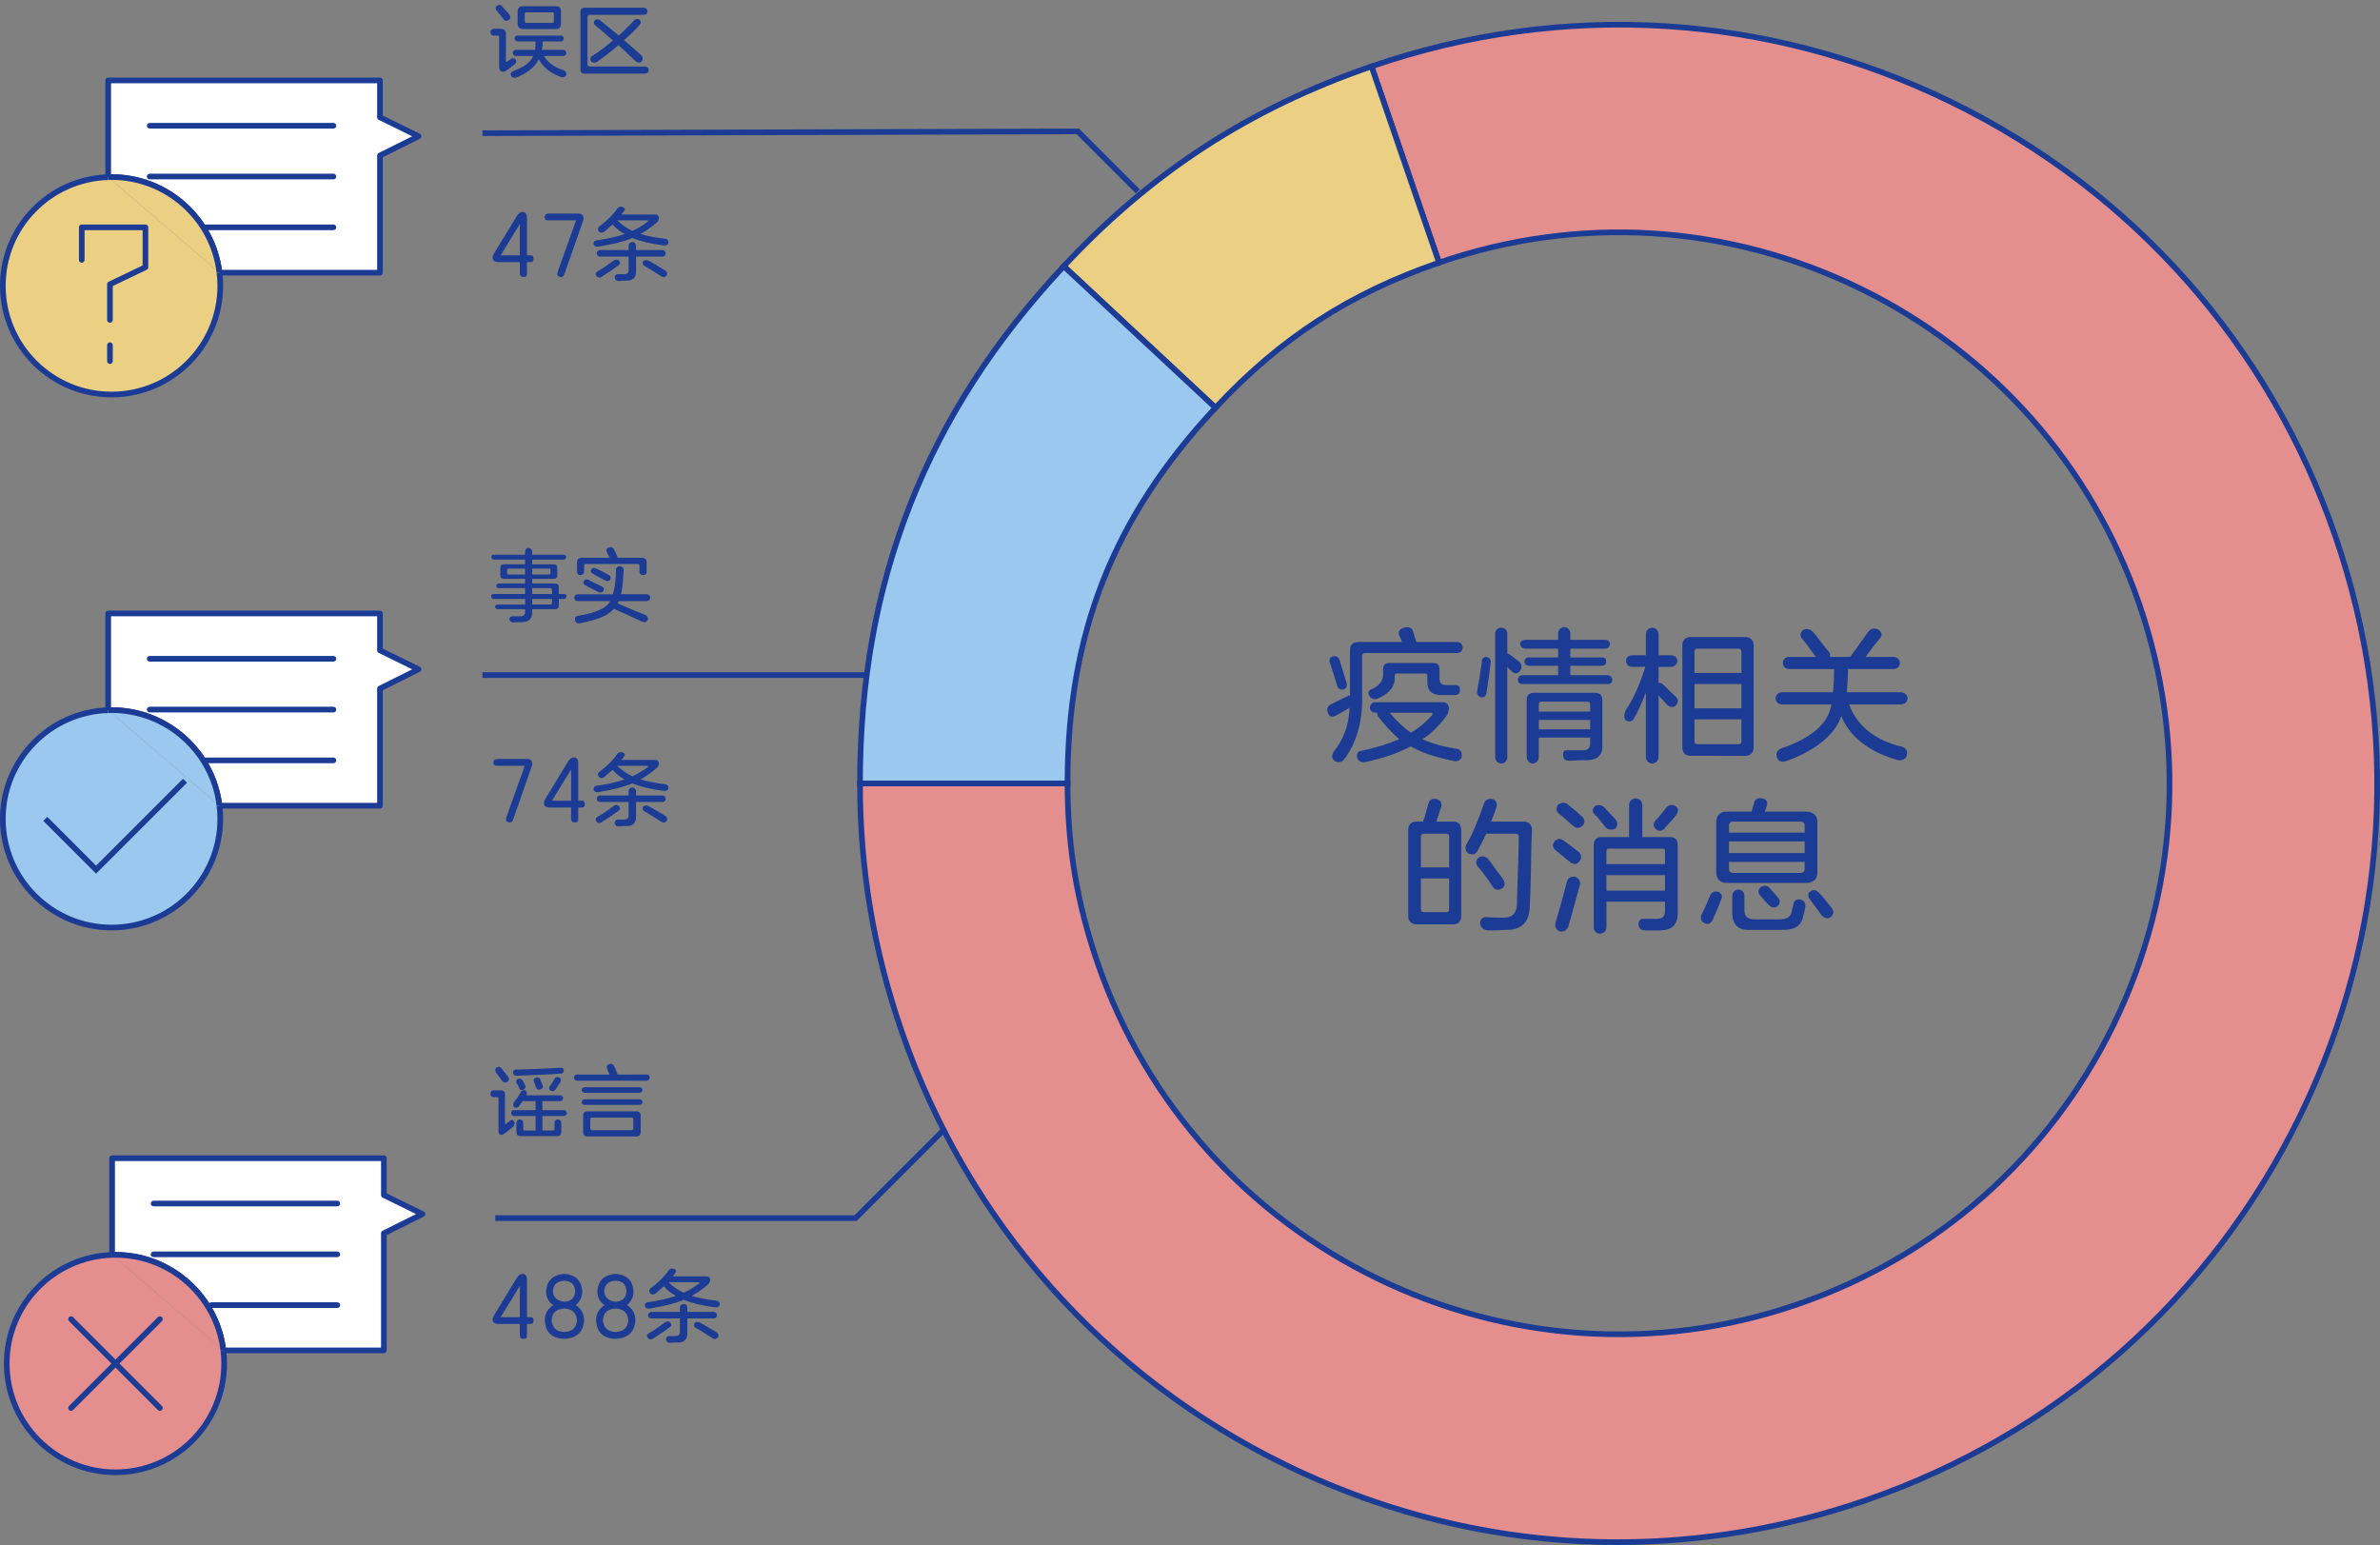 <!-- Generator: Adobe Illustrator 24.0.1, SVG Export Plug-In  -->
<svg version="1.1" xmlns="http://www.w3.org/2000/svg" xmlns:xlink="http://www.w3.org/1999/xlink" x="0px" y="0px"
	 width="841.433px" height="546.258px" viewBox="0 0 841.433 546.258" style="enable-background:new 0 0 841.433 546.258;"
	 xml:space="preserve">
<rect x="0" y="0" width="841.433" height="546.258" fill="#808080" stroke="none"/>
<style type="text/css">
	.st0{fill:#E58E8E;stroke:#1C3B94;stroke-width:2;stroke-miterlimit:10;}
	.st1{fill:#EBD084;stroke:#1C3B94;stroke-width:2;stroke-miterlimit:10;}
	.st2{fill:#9AC8EF;stroke:#1C3B94;stroke-width:2;stroke-miterlimit:10;}
	.st3{fill:none;stroke:#1C3B94;stroke-width:2;stroke-miterlimit:10;}
	.st4{fill:#1C3B94;}
	.st5{fill:#FFFFFF;stroke:#1C3B94;stroke-width:2;stroke-linecap:round;stroke-linejoin:round;stroke-miterlimit:10;}
	.st6{fill:none;stroke:#1C3B94;stroke-width:2;stroke-linecap:round;stroke-linejoin:round;stroke-miterlimit:10;}
	.st7{fill:#EFB9B9;stroke:#1C3B94;stroke-width:2;stroke-linecap:round;stroke-linejoin:round;stroke-miterlimit:10;}
	.st8{fill:none;}
	.st9{font-family:'FZLANTY_ZHUNK--GBK1-0';}
	.st10{font-size:28px;}
	.st11{letter-spacing:1;}
	.st12{font-size:50px;}
	.st13{letter-spacing:2;}
</style>
<defs>
</defs>
<g>
	<g>
		<path class="st0" d="M571.948,545.258c-40.179,0.001-80.141-9.143-117.315-27.275c-64.37-31.395-112.662-85.979-135.978-153.695
			c-9.829-28.548-14.608-57.101-14.608-87.293h73.369c0,22.235,3.371,42.382,10.61,63.406
			c34.962,101.537,146.012,155.7,247.551,120.738c49.187-16.936,88.834-52.013,111.638-98.769
			c22.804-46.756,26.036-99.594,9.1-148.781c-16.936-49.187-52.013-88.834-98.769-111.639c-46.757-22.804-99.594-26.036-148.781-9.1
			l-23.886-69.372c67.716-23.317,140.46-18.867,204.83,12.528c64.37,31.395,112.662,85.979,135.978,153.695
			c23.317,67.716,18.868,140.46-12.528,204.83s-85.979,112.662-153.695,135.978C630.854,540.362,601.341,545.257,571.948,545.258z"
			/>
	</g>
	<g>
		<path class="st1" d="M429.736,144.173l-53.658-50.038c31.105-33.356,65.677-55.807,108.801-70.656l23.886,69.372
			C477.012,103.784,452.639,119.612,429.736,144.173z"/>
	</g>
	<g>
		<path class="st2" d="M377.416,276.995h-73.369c0-36.037,5.807-68.297,17.753-98.624c11.946-30.326,29.7-57.88,54.277-84.236
			l53.659,50.038C393.552,182.975,377.416,223.939,377.416,276.995z"/>
	</g>
</g>
<g>
	<polyline class="st3" points="333.381,399.783 302.47,430.695 175.104,430.695 	"/>
	<line class="st3" x1="306.42" y1="238.672" x2="170.553" y2="238.672"/>
	<polyline class="st3" points="170.553,47.095 381.031,46.44 402.255,67.664 	"/>
	<g>
		<g>
			<path class="st4" d="M176.782,401.143c-0.366-0.147-0.547-0.585-0.547-1.313v-11.266c0-0.438-0.183-0.656-0.547-0.656h-1.422
				c-0.511-0.072-0.803-0.438-0.875-1.094c0.072-0.802,0.4-1.239,0.984-1.313h2.734c0.947,0,1.422,0.511,1.422,1.531v10.063
				c0,0.146,0.036,0.256,0.109,0.328c0.145,0,0.255-0.036,0.328-0.109c0.291-0.291,0.766-0.656,1.422-1.094
				c0.509-0.364,0.947-0.291,1.313,0.219c0.438,0.656,0.328,1.313-0.328,1.969c-0.948,0.875-2.042,1.712-3.281,2.516
				C177.583,401.287,177.146,401.361,176.782,401.143z M179.297,382.549c-0.656,0.365-1.241,0.256-1.75-0.328
				c-0.438-0.656-1.203-1.713-2.297-3.172c-0.292-0.656-0.183-1.203,0.328-1.641c0.802-0.364,1.384-0.219,1.75,0.438
				c0.802,0.948,1.603,1.933,2.406,2.953C180.099,381.602,179.953,382.185,179.297,382.549z M181.813,391.518
				c-0.438-0.51-0.511-1.057-0.219-1.641c0.947-1.166,1.786-2.406,2.516-3.719c0.364-0.656,0.875-0.875,1.531-0.656
				c0.656,0.365,0.837,0.839,0.547,1.422l-0.109,0.109c0,0.073-0.038,0.146-0.109,0.219h12.141c0.583,0.073,0.911,0.401,0.984,0.984
				c-0.073,0.656-0.402,1.021-0.984,1.094h-6.344v3.172h7.547c0.656,0.073,1.02,0.401,1.094,0.984c0,0.656-0.366,1.021-1.094,1.094
				h-7.547v5.141h3.719c0.364,0,0.547-0.184,0.547-0.547v-2.297c0.072-0.656,0.473-1.021,1.203-1.094
				c0.728,0.073,1.13,0.475,1.203,1.203v3.281c0,0.946-0.475,1.422-1.422,1.422H184c-0.875,0-1.35-0.476-1.422-1.422v-3.281
				c0.072-0.729,0.473-1.13,1.203-1.203c0.728,0.073,1.13,0.438,1.203,1.094v2.297c0,0.363,0.181,0.547,0.547,0.547h3.828v-5.141
				h-7.656c-0.656-0.072-0.984-0.438-0.984-1.094s0.328-0.984,0.984-0.984h7.656v-3.172h-4.594
				c-0.438,0.656-0.875,1.276-1.313,1.859C183.088,391.7,182.541,391.81,181.813,391.518z M182.688,380.361
				c-0.73,0-1.167-0.328-1.313-0.984c-0.147-0.656,0.145-1.057,0.875-1.203c6.125-0.146,11.411-0.364,15.859-0.656
				c0.656-0.072,1.056,0.219,1.203,0.875c0.072,0.584-0.219,0.984-0.875,1.203c-2.772,0.219-7.328,0.438-13.672,0.656
				C183.817,380.325,183.125,380.361,182.688,380.361z M185.094,385.283c-0.73,0.292-1.241,0.109-1.531-0.547
				c-0.073-0.146-0.219-0.474-0.438-0.984c-0.292-0.438-0.475-0.729-0.547-0.875c-0.219-0.656-0.038-1.13,0.547-1.422
				c0.802-0.219,1.348-0.036,1.641,0.547c0,0.073,0.072,0.183,0.219,0.328c0.364,0.803,0.619,1.313,0.766,1.531
				C185.896,384.518,185.677,384.992,185.094,385.283z M191.11,385.174c-0.803,0.219-1.313,0.037-1.531-0.547
				c-0.147-0.438-0.438-1.203-0.875-2.297c-0.147-0.656,0.109-1.094,0.766-1.313c0.728-0.219,1.239-0.036,1.531,0.547
				c0.145,0.438,0.438,1.203,0.875,2.297C192.021,384.518,191.766,384.955,191.11,385.174z M194.828,385.721
				c-0.656-0.364-0.839-0.875-0.547-1.531c0.438-0.51,1.02-1.422,1.75-2.734c0.291-0.583,0.837-0.766,1.641-0.547
				c0.583,0.292,0.766,0.803,0.547,1.531c-0.073,0.146-0.292,0.475-0.656,0.984c-0.584,0.948-0.984,1.568-1.203,1.859
				C195.994,385.794,195.485,385.939,194.828,385.721z"/>
			<path class="st4" d="M203.994,382.111c-0.656-0.072-1.022-0.438-1.094-1.094c0.072-0.729,0.438-1.094,1.094-1.094h11.484
				c-0.366-0.802-0.656-1.531-0.875-2.188c-0.292-0.729,0-1.239,0.875-1.531c0.728-0.219,1.275,0.037,1.641,0.766
				c0.072,0.146,0.181,0.365,0.328,0.656c0.364,0.948,0.619,1.568,0.766,1.859c0,0.146,0,0.292,0,0.438h10.391
				c0.728,0,1.094,0.365,1.094,1.094c-0.073,0.656-0.438,1.021-1.094,1.094H203.994z M206.619,386.377
				c-0.584-0.072-0.913-0.4-0.984-0.984c0.072-0.583,0.4-0.911,0.984-0.984h19.469c0.656,0.073,1.021,0.401,1.094,0.984
				c-0.073,0.584-0.438,0.912-1.094,0.984H206.619z M206.619,390.643c-0.584-0.072-0.913-0.4-0.984-0.984
				c0.072-0.583,0.4-0.911,0.984-0.984h19.469c0.656,0.073,1.021,0.401,1.094,0.984c-0.073,0.584-0.438,0.912-1.094,0.984H206.619z
				 M207.603,401.799c-0.948,0-1.422-0.512-1.422-1.531v-5.797c0-1.021,0.474-1.531,1.422-1.531h17.391
				c1.021,0,1.531,0.511,1.531,1.531v5.797c0,1.02-0.511,1.531-1.531,1.531H207.603z M208.697,395.674v3.281
				c0,0.438,0.219,0.656,0.656,0.656h13.891c0.438,0,0.656-0.219,0.656-0.656v-3.172c0-0.438-0.219-0.656-0.656-0.656h-13.891
				C208.916,395.127,208.697,395.31,208.697,395.674z"/>
			<path class="st4" d="M183.782,468.117h-7.875c-1.094-0.072-1.678-0.583-1.75-1.531c0-0.51,0.255-1.166,0.766-1.969l7.656-12.578
				c0.656-1.094,1.348-1.641,2.078-1.641c1.166-0.072,1.712,0.729,1.641,2.406v12.906h0.984c0.947-0.072,1.384,0.328,1.313,1.203
				c0.072,0.875-0.366,1.276-1.313,1.203h-0.984v3.938c0.072,0.946-0.328,1.384-1.203,1.313c-0.875,0-1.313-0.438-1.313-1.313
				V468.117z M177,465.711h6.781v-11.047L177,465.711z"/>
			<path class="st4" d="M193.056,456.523c0.291-3.791,2.442-5.833,6.453-6.125c3.938,0.292,6.052,2.334,6.344,6.125
				c0,1.969-0.766,3.609-2.297,4.922c1.896,1.24,2.88,2.99,2.953,5.25c-0.219,4.229-2.553,6.453-7,6.672
				c-4.448-0.147-6.745-2.369-6.891-6.672c0-2.188,0.984-3.938,2.953-5.25C193.894,460.279,193.056,458.639,193.056,456.523z
				 M195.025,466.695c0.146,2.698,1.641,4.12,4.484,4.266c2.844-0.146,4.337-1.567,4.484-4.266c-0.219-2.552-1.714-3.9-4.484-4.047
				C196.738,462.795,195.244,464.144,195.025,466.695z M195.463,456.523c0.219,2.261,1.567,3.5,4.047,3.719
				c2.478-0.146,3.755-1.385,3.828-3.719c-0.073-2.333-1.35-3.572-3.828-3.719C196.956,452.951,195.608,454.19,195.463,456.523z"/>
			<path class="st4" d="M211.191,456.523c0.291-3.791,2.442-5.833,6.453-6.125c3.938,0.292,6.052,2.334,6.344,6.125
				c0,1.969-0.766,3.609-2.297,4.922c1.895,1.24,2.88,2.99,2.953,5.25c-0.219,4.229-2.553,6.453-7,6.672
				c-4.448-0.147-6.745-2.369-6.891-6.672c0-2.188,0.984-3.938,2.953-5.25C212.028,460.279,211.191,458.639,211.191,456.523z
				 M213.16,466.695c0.145,2.698,1.641,4.12,4.484,4.266c2.844-0.146,4.337-1.567,4.484-4.266c-0.219-2.552-1.714-3.9-4.484-4.047
				C214.872,462.795,213.378,464.144,213.16,466.695z M213.597,456.523c0.219,2.261,1.567,3.5,4.047,3.719
				c2.478-0.146,3.755-1.385,3.828-3.719c-0.073-2.333-1.35-3.572-3.828-3.719C215.091,452.951,213.742,454.19,213.597,456.523z"/>
			<path class="st4" d="M231.732,457.398c-0.73,0.438-1.35,0.401-1.859-0.109c-0.511-0.656-0.475-1.239,0.109-1.75
				c2.77-2.041,4.922-4.192,6.453-6.453c0.583-0.583,1.203-0.729,1.859-0.438c0.728,0.292,0.911,0.729,0.547,1.313
				c-0.292,0.438-0.62,0.875-0.984,1.313h12.031c0.728,0.073,1.13,0.438,1.203,1.094c0,0.729-0.256,1.313-0.766,1.75
				c-1.823,1.604-3.756,2.953-5.797,4.047c2.406,0.729,5.395,1.313,8.969,1.75c0.728,0.219,1.056,0.693,0.984,1.422
				c-0.219,0.656-0.803,0.948-1.75,0.875c-4.448-0.583-8.131-1.458-11.047-2.625c-2.698,1.167-6.672,2.188-11.922,3.063
				c-0.875,0.146-1.459-0.109-1.75-0.766c-0.073-0.875,0.219-1.349,0.875-1.422c4.375-0.656,7.728-1.422,10.063-2.297
				c-1.531-0.802-2.953-1.932-4.266-3.391c-0.438,0.438-1.094,1.021-1.969,1.75C232.278,456.889,231.95,457.18,231.732,457.398z
				 M230.747,473.367c-0.656,0.363-1.241,0.254-1.75-0.328c-0.438-0.585-0.366-1.094,0.219-1.531
				c1.677-0.947,3.681-2.297,6.016-4.047c0.656-0.364,1.239-0.328,1.75,0.109c0.509,0.656,0.473,1.203-0.109,1.641
				C235.631,470.159,233.591,471.545,230.747,473.367z M230.2,466.148c-0.656-0.072-1.022-0.438-1.094-1.094
				c0.072-0.729,0.438-1.13,1.094-1.203h10.172v-1.531c0.072-0.802,0.509-1.239,1.313-1.313c0.802,0.073,1.239,0.511,1.313,1.313
				v1.531h9.406c0.656,0.073,1.02,0.475,1.094,1.203c-0.073,0.656-0.438,1.021-1.094,1.094h-9.406v4.813
				c0.145,2.551-1.022,3.79-3.5,3.719c-0.147,0-0.511,0-1.094,0c-0.73,0.071-1.241,0.109-1.531,0.109
				c-0.73,0-1.203-0.366-1.422-1.094c0-0.804,0.328-1.241,0.984-1.313h1.969c1.458,0.145,2.114-0.512,1.969-1.969v-4.266H230.2z
				 M236.325,453.352c1.603,1.531,3.391,2.771,5.359,3.719c1.969-0.875,3.791-1.969,5.469-3.281
				c0.145-0.072,0.181-0.146,0.109-0.219c-0.073-0.146-0.183-0.219-0.328-0.219H236.325z M251.966,473.148
				c-0.219-0.147-0.62-0.402-1.203-0.766c-2.406-1.531-4.084-2.552-5.031-3.063c-0.438-0.438-0.511-0.947-0.219-1.531
				c0.509-0.438,1.13-0.51,1.859-0.219c1.094,0.584,2.844,1.604,5.25,3.063c0.438,0.292,0.728,0.475,0.875,0.547
				c0.583,0.511,0.692,1.056,0.328,1.641C253.314,473.477,252.694,473.586,251.966,473.148z"/>
		</g>
	</g>
	<g>
		<path class="st4" d="M179.078,24.938c-1.531,0.875-2.406,0.473-2.625-1.203V13.016c0-0.291-0.183-0.438-0.547-0.438h-1.422
			c-0.656-0.072-1.022-0.474-1.094-1.203c0.072-0.729,0.473-1.13,1.203-1.203h2.734c0.947,0.146,1.458,0.656,1.531,1.531v9.953
			c0.072,0.219,0.181,0.292,0.328,0.219c0.145-0.146,0.4-0.328,0.766-0.547c0.364-0.291,0.619-0.474,0.766-0.547
			c0.583-0.364,1.094-0.291,1.531,0.219c0.438,0.584,0.364,1.131-0.219,1.641C181.01,23.516,180.025,24.281,179.078,24.938z
			 M179.844,7.109c-0.73,0.438-1.35,0.328-1.859-0.328c-0.584-0.802-1.422-1.859-2.516-3.172c-0.438-0.656-0.328-1.203,0.328-1.641
			s1.239-0.328,1.75,0.328c0.364,0.365,1.02,1.094,1.969,2.188c0.291,0.365,0.509,0.62,0.656,0.766
			C180.61,6.053,180.5,6.672,179.844,7.109z M183.016,14.656c-0.656-0.072-1.022-0.4-1.094-0.984
			c0.072-0.729,0.438-1.094,1.094-1.094h15.203c0.728,0,1.094,0.365,1.094,1.094c-0.073,0.584-0.438,0.912-1.094,0.984h-6.344
			c0,1.167-0.109,2.151-0.328,2.953h7.547c0.656,0.073,1.02,0.438,1.094,1.094c0,0.656-0.366,1.021-1.094,1.094h-6.781
			c1.458,2.406,3.791,4.084,7,5.031c0.728,0.363,1.02,0.946,0.875,1.75c-0.366,0.656-0.984,0.875-1.859,0.656
			c-3.719-1.313-6.344-3.427-7.875-6.344c-1.167,2.698-3.828,4.884-7.984,6.563c-0.875,0.219-1.495-0.038-1.859-0.766
			c-0.147-0.73,0.109-1.241,0.766-1.531c3.864-1.385,6.234-3.172,7.109-5.359h-6.125c-0.656-0.072-1.022-0.438-1.094-1.094
			c0.072-0.656,0.438-1.021,1.094-1.094h6.781c0.145-0.802,0.219-1.786,0.219-2.953H183.016z M184.547,10.281
			c-0.875-0.146-1.386-0.656-1.531-1.531V3.719c0.072-0.875,0.583-1.385,1.531-1.531h12.25c0.947,0.073,1.458,0.584,1.531,1.531
			V8.75c-0.147,0.948-0.656,1.459-1.531,1.531H184.547z M195.813,7.656V4.922c0-0.364-0.147-0.547-0.438-0.547h-9.297
			c-0.366,0-0.547,0.183-0.547,0.547v2.734c0,0.292,0.181,0.438,0.547,0.438h9.297C195.666,8.094,195.813,7.948,195.813,7.656z"/>
		<path class="st4" d="M206.728,26.031c-1.022,0-1.531-0.547-1.531-1.641V4.375c0-1.094,0.509-1.641,1.531-1.641h21
			c0.728,0.073,1.13,0.511,1.203,1.313c-0.073,0.729-0.475,1.131-1.203,1.203h-19.25c-0.438,0-0.694,0.256-0.766,0.766V22.75
			c0,0.438,0.291,0.693,0.875,0.766h19.578c0.728,0.073,1.13,0.511,1.203,1.313c-0.073,0.728-0.475,1.129-1.203,1.203H206.728z
			 M210.885,21.984c-0.803,0.365-1.459,0.219-1.969-0.438c-0.366-0.729-0.219-1.313,0.438-1.75c2.114-1.313,4.556-3.135,7.328-5.469
			c-2.334-2.114-4.413-3.9-6.234-5.359c-0.584-0.51-0.656-1.094-0.219-1.75c0.583-0.51,1.203-0.547,1.859-0.109
			c2.114,1.75,4.337,3.573,6.672,5.469c2.259-2.041,4.083-3.864,5.469-5.469c0.728-0.51,1.384-0.547,1.969-0.109
			c0.438,0.584,0.438,1.167,0,1.75c-1.167,1.386-3.026,3.209-5.578,5.469c2.916,2.479,4.958,4.266,6.125,5.359
			c0.583,0.584,0.656,1.276,0.219,2.078c-0.511,0.584-1.167,0.656-1.969,0.219c-0.292-0.219-0.729-0.619-1.313-1.203
			c-2.116-2.041-3.792-3.609-5.031-4.703C215.441,18.667,212.853,20.672,210.885,21.984z"/>
		<path class="st4" d="M183.782,92.677h-7.875c-1.094-0.071-1.678-0.583-1.75-1.531c0-0.509,0.255-1.165,0.766-1.969l7.656-12.578
			c0.656-1.094,1.348-1.641,2.078-1.641c1.166-0.071,1.712,0.729,1.641,2.406v12.906h0.984c0.947-0.071,1.384,0.328,1.313,1.203
			c0.072,0.875-0.366,1.276-1.313,1.203h-0.984v3.938c0.072,0.947-0.328,1.385-1.203,1.313c-0.875,0-1.313-0.438-1.313-1.313V92.677
			z M177,90.271h6.781V79.224L177,90.271z"/>
		<path class="st4" d="M197.213,95.958l6.453-18.047h-9.625c-1.022,0.073-1.495-0.29-1.422-1.094
			c-0.073-0.875,0.4-1.313,1.422-1.313h10.281c1.313,0,1.969,0.547,1.969,1.641c0.072,0.292,0,0.656-0.219,1.094l-6.453,18.484
			c-0.366,1.021-0.913,1.422-1.641,1.203C197.103,97.708,196.847,97.052,197.213,95.958z"/>
		<path class="st4" d="M213.597,81.958c-0.73,0.438-1.35,0.401-1.859-0.109c-0.511-0.656-0.475-1.239,0.109-1.75
			c2.77-2.04,4.922-4.192,6.453-6.453c0.583-0.583,1.203-0.728,1.859-0.438c0.728,0.292,0.911,0.729,0.547,1.313
			c-0.292,0.438-0.62,0.875-0.984,1.313h12.031c0.728,0.073,1.13,0.438,1.203,1.094c0,0.729-0.256,1.313-0.766,1.75
			c-1.823,1.604-3.756,2.953-5.797,4.047c2.406,0.729,5.395,1.313,8.969,1.75c0.728,0.219,1.056,0.694,0.984,1.422
			c-0.219,0.656-0.803,0.948-1.75,0.875c-4.448-0.583-8.131-1.458-11.047-2.625c-2.698,1.167-6.672,2.188-11.922,3.063
			c-0.875,0.147-1.459-0.109-1.75-0.766c-0.073-0.875,0.219-1.349,0.875-1.422c4.375-0.656,7.728-1.422,10.063-2.297
			c-1.531-0.802-2.953-1.931-4.266-3.391c-0.438,0.438-1.094,1.022-1.969,1.75C214.144,81.449,213.816,81.739,213.597,81.958z
			 M212.613,97.927c-0.656,0.364-1.241,0.255-1.75-0.328c-0.438-0.584-0.366-1.094,0.219-1.531c1.677-0.946,3.681-2.297,6.016-4.047
			c0.656-0.364,1.239-0.328,1.75,0.109c0.509,0.656,0.473,1.203-0.109,1.641C217.497,94.719,215.457,96.105,212.613,97.927z
			 M212.066,90.708c-0.656-0.071-1.022-0.438-1.094-1.094c0.072-0.728,0.438-1.13,1.094-1.203h10.172V86.88
			c0.072-0.802,0.509-1.239,1.313-1.313c0.802,0.073,1.239,0.511,1.313,1.313v1.531h9.406c0.656,0.073,1.02,0.476,1.094,1.203
			c-0.073,0.656-0.438,1.022-1.094,1.094h-9.406v4.813c0.145,2.552-1.022,3.791-3.5,3.719c-0.147,0-0.511,0-1.094,0
			c-0.73,0.072-1.241,0.109-1.531,0.109c-0.73,0-1.203-0.365-1.422-1.094c0-0.803,0.328-1.24,0.984-1.313h1.969
			c1.458,0.146,2.114-0.511,1.969-1.969v-4.266H212.066z M218.191,77.911c1.603,1.531,3.391,2.772,5.359,3.719
			c1.969-0.875,3.791-1.969,5.469-3.281c0.145-0.071,0.181-0.146,0.109-0.219c-0.073-0.146-0.183-0.219-0.328-0.219H218.191z
			 M233.832,97.708c-0.219-0.146-0.62-0.401-1.203-0.766c-2.406-1.531-4.084-2.552-5.031-3.063
			c-0.438-0.438-0.511-0.946-0.219-1.531c0.509-0.438,1.13-0.509,1.859-0.219c1.094,0.585,2.844,1.604,5.25,3.063
			c0.438,0.292,0.728,0.476,0.875,0.547c0.583,0.511,0.692,1.057,0.328,1.641C235.18,98.036,234.56,98.146,233.832,97.708z"/>
	</g>
	<g>
		<g>
			<path class="st4" d="M174.704,197.873c-0.584-0.072-0.913-0.364-0.984-0.875c0-0.583,0.328-0.875,0.984-0.875h10.938v-1.203
				c0.072-0.729,0.473-1.13,1.203-1.203c0.802,0.073,1.239,0.475,1.313,1.203v1.203h11.156c0.509,0.073,0.802,0.365,0.875,0.875
				c-0.073,0.511-0.366,0.803-0.875,0.875h-11.156v1.641h7.547c0.875,0,1.313,0.401,1.313,1.203v2.734
				c0,0.803-0.438,1.203-1.313,1.203h-7.547v1.641h7.984c0.947,0,1.422,0.475,1.422,1.422v2.297h1.859
				c0.583,0,0.875,0.292,0.875,0.875c-0.073,0.511-0.366,0.803-0.875,0.875h-1.859v2.297c0,0.875-0.475,1.313-1.422,1.313h-7.984
				v0.766c0.145,2.479-1.058,3.755-3.609,3.828c-0.219,0-0.694,0-1.422,0c-0.803,0.072-1.386,0.109-1.75,0.109
				c-0.73-0.073-1.167-0.475-1.313-1.203c0.072-0.584,0.4-0.912,0.984-0.984c1.02,0,1.895,0,2.625,0
				c1.458,0.146,2.114-0.511,1.969-1.969v-0.547h-9.734c-0.511-0.072-0.803-0.364-0.875-0.875c0.072-0.438,0.364-0.692,0.875-0.766
				h9.734v-1.969h-11.156c-0.511-0.072-0.803-0.364-0.875-0.875c0-0.583,0.291-0.875,0.875-0.875h11.156v-2.078h-9.406
				c-0.438-0.072-0.694-0.328-0.766-0.766c0.072-0.51,0.328-0.802,0.766-0.875h9.406v-1.641h-7.438
				c-0.875,0-1.313-0.438-1.313-1.313v-2.516c0-0.875,0.438-1.313,1.313-1.313h7.438v-1.641H174.704z M179.297,201.482v1.203
				c0,0.219,0.145,0.365,0.438,0.438h5.906v-2.078h-5.906C179.443,201.045,179.297,201.191,179.297,201.482z M194.172,201.045
				h-6.016v2.078h6.016c0.291-0.072,0.438-0.219,0.438-0.438v-1.203C194.61,201.191,194.463,201.045,194.172,201.045z
				 M194.501,207.936h-6.344v2.078h7v-1.422C195.157,208.154,194.938,207.936,194.501,207.936z M194.501,213.732
				c0.438,0,0.656-0.219,0.656-0.656v-1.313h-7v1.969H194.501z"/>
			<path class="st4" d="M204.104,212.529c-0.656-0.072-1.022-0.474-1.094-1.203c0.072-0.729,0.438-1.13,1.094-1.203h12.578
				c0.072-0.146,0.109-0.291,0.109-0.438c0.656-2.406,0.984-5.177,0.984-8.313c0.072-0.729,0.509-1.13,1.313-1.203
				c0.875,0.073,1.348,0.475,1.422,1.203c-0.147,3.428-0.438,6.234-0.875,8.422c-0.074,0.073-0.109,0.183-0.109,0.328h9.188
				c0.728,0.073,1.129,0.475,1.203,1.203c-0.074,0.729-0.475,1.131-1.203,1.203h-9.953l-0.109,0.219
				c0,0.073-0.109,0.256-0.328,0.547c0.438,0.219,1.166,0.547,2.188,0.984c3.645,1.531,6.27,2.625,7.875,3.281
				c0.656,0.438,0.837,1.021,0.547,1.75c-0.438,0.656-1.022,0.838-1.75,0.547c-4.084-1.896-7.475-3.427-10.172-4.594
				c-1.75,2.188-5.616,3.864-11.594,5.031c-1.022,0.291-1.714,0.036-2.078-0.766c-0.219-0.948,0.036-1.531,0.766-1.75
				c6.634-1.094,10.5-2.844,11.594-5.25H204.104z M227.401,203.342c-0.803,0-1.241-0.4-1.313-1.203v-2.188
				c0-0.364-0.219-0.547-0.656-0.547h-18.266c-0.438,0-0.656,0.183-0.656,0.547v2.188c-0.074,0.729-0.511,1.131-1.313,1.203
				c-0.803,0-1.203-0.438-1.203-1.313v-3.391c0.072-0.875,0.583-1.349,1.531-1.422h10.063c-0.147-0.291-0.366-0.692-0.656-1.203
				c-0.219-0.51-0.366-0.838-0.438-0.984c-0.292-0.875,0.072-1.385,1.094-1.531c0.583-0.146,1.056,0.073,1.422,0.656
				c0.145,0.219,0.364,0.656,0.656,1.313c0.291,0.584,0.473,1.021,0.547,1.313c0.072,0.073,0.109,0.219,0.109,0.438h8.75
				c0.947,0.073,1.458,0.547,1.531,1.422v3.281C228.676,202.795,228.276,203.27,227.401,203.342z M211.541,209.357
				c-1.605-0.875-3.209-1.713-4.813-2.516c-0.511-0.364-0.621-0.838-0.328-1.422c0.438-0.583,0.984-0.729,1.641-0.438
				c0.291,0.146,0.766,0.401,1.422,0.766c1.676,0.803,2.806,1.35,3.391,1.641c0.656,0.365,0.801,0.912,0.438,1.641
				C212.926,209.54,212.343,209.649,211.541,209.357z M214.166,205.311c-0.803-0.364-2.225-1.13-4.266-2.297
				c-0.219-0.072-0.366-0.146-0.438-0.219c-0.584-0.364-0.73-0.838-0.438-1.422c0.438-0.583,0.947-0.729,1.531-0.438
				c0.583,0.219,1.712,0.766,3.391,1.641c0.656,0.365,1.129,0.62,1.422,0.766c0.583,0.438,0.728,0.948,0.438,1.531
				C215.369,205.457,214.823,205.603,214.166,205.311z"/>
			<path class="st4" d="M179.079,288.801l6.453-18.047h-9.625c-1.022,0.073-1.495-0.291-1.422-1.094
				c-0.073-0.875,0.4-1.313,1.422-1.313h10.281c1.313,0,1.969,0.547,1.969,1.641c0.072,0.292,0,0.656-0.219,1.094l-6.453,18.484
				c-0.366,1.02-0.913,1.422-1.641,1.203C178.969,290.551,178.713,289.895,179.079,288.801z"/>
			<path class="st4" d="M201.916,285.52h-7.875c-1.094-0.072-1.678-0.583-1.75-1.531c0-0.51,0.254-1.166,0.766-1.969l7.656-12.578
				c0.656-1.094,1.348-1.641,2.078-1.641c1.166-0.072,1.712,0.729,1.641,2.406v12.906h0.984c0.947-0.072,1.384,0.328,1.313,1.203
				c0.072,0.875-0.366,1.276-1.313,1.203h-0.984v3.938c0.072,0.946-0.328,1.384-1.203,1.313c-0.875,0-1.313-0.438-1.313-1.313
				V285.52z M195.135,283.113h6.781v-11.047L195.135,283.113z"/>
			<path class="st4" d="M213.597,274.801c-0.73,0.438-1.35,0.401-1.859-0.109c-0.511-0.656-0.475-1.239,0.109-1.75
				c2.77-2.041,4.922-4.192,6.453-6.453c0.583-0.583,1.203-0.729,1.859-0.438c0.728,0.292,0.911,0.729,0.547,1.313
				c-0.292,0.438-0.62,0.875-0.984,1.313h12.031c0.728,0.073,1.13,0.438,1.203,1.094c0,0.729-0.256,1.313-0.766,1.75
				c-1.823,1.604-3.756,2.953-5.797,4.047c2.406,0.729,5.395,1.313,8.969,1.75c0.728,0.219,1.056,0.693,0.984,1.422
				c-0.219,0.656-0.803,0.948-1.75,0.875c-4.448-0.583-8.131-1.458-11.047-2.625c-2.698,1.167-6.672,2.188-11.922,3.063
				c-0.875,0.146-1.459-0.109-1.75-0.766c-0.073-0.875,0.219-1.349,0.875-1.422c4.375-0.656,7.728-1.422,10.063-2.297
				c-1.531-0.802-2.953-1.932-4.266-3.391c-0.438,0.438-1.094,1.021-1.969,1.75C214.144,274.291,213.816,274.582,213.597,274.801z
				 M212.613,290.77c-0.656,0.363-1.241,0.254-1.75-0.328c-0.438-0.585-0.366-1.094,0.219-1.531
				c1.677-0.947,3.681-2.297,6.016-4.047c0.656-0.364,1.239-0.328,1.75,0.109c0.509,0.656,0.473,1.203-0.109,1.641
				C217.497,287.562,215.457,288.947,212.613,290.77z M212.066,283.551c-0.656-0.072-1.022-0.438-1.094-1.094
				c0.072-0.729,0.438-1.13,1.094-1.203h10.172v-1.531c0.072-0.802,0.509-1.239,1.313-1.313c0.802,0.073,1.239,0.511,1.313,1.313
				v1.531h9.406c0.656,0.073,1.02,0.475,1.094,1.203c-0.073,0.656-0.438,1.021-1.094,1.094h-9.406v4.813
				c0.145,2.551-1.022,3.79-3.5,3.719c-0.147,0-0.511,0-1.094,0c-0.73,0.071-1.241,0.109-1.531,0.109
				c-0.73,0-1.203-0.366-1.422-1.094c0-0.804,0.328-1.241,0.984-1.313h1.969c1.458,0.145,2.114-0.512,1.969-1.969v-4.266H212.066z
				 M218.191,270.754c1.603,1.531,3.391,2.771,5.359,3.719c1.969-0.875,3.791-1.969,5.469-3.281
				c0.145-0.072,0.181-0.146,0.109-0.219c-0.073-0.146-0.183-0.219-0.328-0.219H218.191z M233.832,290.551
				c-0.219-0.147-0.62-0.402-1.203-0.766c-2.406-1.531-4.084-2.552-5.031-3.063c-0.438-0.438-0.511-0.947-0.219-1.531
				c0.509-0.438,1.13-0.51,1.859-0.219c1.094,0.584,2.844,1.604,5.25,3.063c0.438,0.292,0.728,0.475,0.875,0.547
				c0.583,0.511,0.692,1.056,0.328,1.641C235.18,290.879,234.56,290.988,233.832,290.551z"/>
		</g>
	</g>
	<g>
		<g>
			<path class="st5" d="M40.82,443.67c-0.397,0-0.789,0.018-1.183,0.03v-34.196h96.077v13.048l13.641,6.688l-13.641,6.804v41.417
				H78.969C76.673,458.425,60.475,443.67,40.82,443.67z"/>
			<path class="st0" d="M78.969,477.46c0.184,1.525,0.29,3.074,0.29,4.649c0,21.229-17.21,38.439-38.439,38.439
				s-38.439-17.21-38.439-38.439c0-20.833,16.576-37.782,37.256-38.409"/>
			<path class="st0" d="M39.637,443.7c0.394-0.012,0.786-0.03,1.183-0.03c19.655,0,35.853,14.755,38.15,33.791"/>
		</g>
		<line class="st6" x1="119.256" y1="425.523" x2="54.315" y2="425.523"/>
		<line class="st6" x1="119.256" y1="443.482" x2="54.315" y2="443.482"/>
		<line class="st6" x1="119.256" y1="461.441" x2="74.736" y2="461.441"/>
		<g>
			<line class="st7" x1="25.117" y1="466.406" x2="56.523" y2="497.812"/>
			<line class="st7" x1="56.523" y1="466.406" x2="25.117" y2="497.812"/>
		</g>
	</g>
	<g>
		<g>
			<g>
				<path class="st5" d="M134.333,41.487V28.439H38.256v34.196c0.394-0.012,0.786-0.03,1.183-0.03
					c19.655,0,35.853,14.755,38.15,33.791h56.744V54.979l13.641-6.804L134.333,41.487z"/>
				<path class="st1" d="M38.256,62.635C17.575,63.262,1,80.211,1,101.044c0,21.229,17.21,38.439,38.439,38.439
					s38.439-17.21,38.439-38.439c0-1.575-0.106-3.124-0.29-4.649"/>
				<path class="st1" d="M77.589,96.396c-2.296-19.036-18.495-33.791-38.15-33.791c-0.397,0-0.789,0.018-1.183,0.03"/>
			</g>
			<line class="st6" x1="117.875" y1="44.459" x2="52.935" y2="44.459"/>
			<line class="st6" x1="117.875" y1="62.417" x2="52.935" y2="62.417"/>
			<line class="st6" x1="117.875" y1="80.376" x2="72.22" y2="80.376"/>
			<line class="st6" x1="38.872" y1="122.05" x2="38.872" y2="127.673"/>
			<polyline class="st6" points="28.904,91.878 28.904,80.376 51.418,80.376 51.418,94.484 38.872,100.496 38.872,113.093 			"/>
		</g>
	</g>
	<g>
		<g>
			<g>
				<path class="st5" d="M134.333,229.952v-13.047H38.256V251.1c0.394-0.012,0.786-0.03,1.183-0.03
					c19.655,0,35.853,14.755,38.15,33.791h56.744v-41.417l13.641-6.804L134.333,229.952z"/>
				<path class="st2" d="M38.256,251.1C17.575,251.726,1,268.676,1,289.509c0,21.229,17.21,38.439,38.439,38.439
					s38.439-17.21,38.439-38.439c0-1.575-0.106-3.124-0.29-4.649"/>
				<path class="st2" d="M77.589,284.86c-2.296-19.036-18.495-33.791-38.15-33.791c-0.397,0-0.789,0.018-1.183,0.03"/>
			</g>
			<line class="st6" x1="117.875" y1="232.923" x2="52.935" y2="232.923"/>
			<line class="st6" x1="117.875" y1="250.882" x2="52.935" y2="250.882"/>
			<line class="st6" x1="117.875" y1="268.841" x2="72.22" y2="268.841"/>
		</g>
	</g>
	<polyline class="st2" points="16.013,289.524 33.968,307.479 65.417,276.029 	"/>
</g>
<g>
	<rect x="458.878" y="220.352" class="st8" width="226.723" height="158.298"/>
	<path class="st4" d="M472.005,253.165c-1.303,0.521-2.148,0.131-2.539-1.172c-0.522-1.3-0.195-2.276,0.977-2.93
		c3.125-1.563,5.402-2.667,6.836-3.32v-0.586v-15.625c0.128-1.563,1.041-2.408,2.734-2.539h15.625
		c-0.131-0.26-0.262-0.65-0.391-1.172c-0.262-0.519-0.458-0.909-0.586-1.172c-0.391-1.432,0.195-2.344,1.758-2.734
		s2.603,0,3.125,1.172c0.128,0.653,0.455,1.693,0.977,3.125c0.128,0.391,0.195,0.653,0.195,0.781h14.648
		c1.041,0.131,1.626,0.781,1.758,1.953c-0.131,1.172-0.717,1.825-1.758,1.953h-32.813c-0.653,0-0.977,0.326-0.977,0.977v13.672
		c0.259,9.375-1.889,17.06-6.445,23.047c-0.913,1.041-2.02,1.172-3.32,0.391c-0.913-0.781-1.044-1.825-0.391-3.125
		c3.644-4.425,5.533-9.635,5.664-15.625C474.999,251.538,473.305,252.515,472.005,253.165z M474.935,243.79
		c-1.044,0.131-1.758-0.26-2.148-1.172c-0.131-0.391-0.327-1.041-0.586-1.953c-0.913-3.125-1.63-5.338-2.148-6.641
		c-0.131-1.041,0.259-1.69,1.172-1.953c1.041-0.26,1.822,0.131,2.344,1.172c0.259,0.781,0.65,2.084,1.172,3.906
		c0.65,1.953,1.105,3.388,1.367,4.297C476.366,242.618,475.976,243.399,474.935,243.79z M482.943,269.376
		c-1.434,0.391-2.475-0.067-3.125-1.367c-0.262-1.435,0.195-2.279,1.367-2.539c5.078-1.044,9.57-2.408,13.477-4.102
		c-2.606-2.344-5.078-5.011-7.422-8.008c-0.262-0.519-0.391-0.977-0.391-1.367h-0.781c-1.044-0.128-1.63-0.714-1.758-1.758
		c0.128-1.172,0.714-1.822,1.758-1.953h24.219c1.172,0.131,1.822,0.781,1.953,1.953c0,1.303-0.391,2.411-1.172,3.32
		c-2.734,3.516-5.469,6.122-8.203,7.813c3.516,1.563,7.745,2.734,12.695,3.516c1.041,0.391,1.431,1.367,1.172,2.93
		c-0.653,1.172-1.694,1.563-3.125,1.172c-6.25-1.303-11.2-2.997-14.844-5.078C494.335,266.251,489.062,268.073,482.943,269.376z
		 M487.24,246.915c-1.172,0.521-2.148,0.326-2.93-0.586c-0.781-1.172-0.653-2.018,0.391-2.539c3.125-1.3,4.556-3.32,4.297-6.055
		v-1.172c0-1.432,0.714-2.148,2.148-2.148h15.625c1.431,0,2.148,0.717,2.148,2.148v2.93c-0.131,1.953,0.781,2.865,2.734,2.734h3.125
		c1.041,0.131,1.495,0.717,1.367,1.758c0,1.172-0.586,1.758-1.758,1.758h-4.492c-3.647,0.131-5.405-1.563-5.273-5.078v-1.758
		c0-0.519-0.262-0.781-0.781-0.781h-9.961c-0.522,0-0.781,0.263-0.781,0.781v0.195C493.358,242.49,491.405,245.093,487.24,246.915z
		 M491.341,251.993c2.344,2.865,4.816,5.209,7.422,7.031c2.472-1.3,5.011-3.385,7.617-6.25c0.128-0.519,0-0.781-0.391-0.781H491.341
		z"/>
	<path class="st4" d="M523.529,246.524c-0.781-0.26-1.239-0.846-1.367-1.758c0.65-3.385,1.236-7.031,1.758-10.938
		c0-1.041,0.586-1.563,1.758-1.563c1.041,0.391,1.495,1.044,1.367,1.953c-0.522,4.037-1.044,7.748-1.563,11.133
		C525.22,246.265,524.569,246.655,523.529,246.524z M530.755,269.962c-1.303-0.131-2.02-0.849-2.148-2.148v-43.945
		c0.128-1.172,0.845-1.822,2.148-1.953c1.3,0.131,2.017,0.781,2.148,1.953v7.227c0.259,0,0.586,0.131,0.977,0.391
		c1.563,1.172,2.667,2.021,3.32,2.539c0.909,0.912,0.977,1.953,0.195,3.125c-0.781,1.044-1.694,1.172-2.734,0.391
		c-0.131-0.128-0.262-0.26-0.391-0.391c-0.653-0.519-1.108-0.977-1.367-1.367v32.031
		C532.773,269.113,532.055,269.831,530.755,269.962z M539.154,229.337c-1.044-0.128-1.63-0.714-1.758-1.758
		c0.128-0.781,0.714-1.236,1.758-1.367h11.719v-2.344c0.128-1.3,0.845-2.018,2.148-2.148c1.3,0.131,2.017,0.849,2.148,2.148v2.344
		h12.5c0.909,0.131,1.431,0.586,1.563,1.367c-0.131,1.044-0.653,1.63-1.563,1.758h-12.5v3.125h11.328
		c0.909,0,1.367,0.521,1.367,1.563c0,0.781-0.458,1.239-1.367,1.367h-11.328v3.32h13.281c0.909,0.131,1.431,0.653,1.563,1.563
		c0,1.044-0.522,1.563-1.563,1.563h-30.273c-1.044,0-1.563-0.519-1.563-1.563c0.128-0.909,0.65-1.432,1.563-1.563h12.695v-3.32
		h-10.547c-0.781-0.128-1.239-0.586-1.367-1.367c0.128-1.041,0.586-1.563,1.367-1.563h10.547v-3.125H539.154z M541.888,269.962
		c-1.303-0.131-2.02-0.912-2.148-2.344v-20.117c0-1.69,0.845-2.539,2.539-2.539h21.68c1.691,0,2.539,0.849,2.539,2.539v15.625
		c0.259,3.775-1.63,5.664-5.664,5.664c-0.262,0-1.044,0-2.344,0c-1.953,0.128-3.192,0.195-3.711,0.195
		c-1.434,0-2.148-0.653-2.148-1.953c-0.131-1.303,0.391-1.889,1.563-1.758c1.563,0,3.253,0,5.078,0
		c2.081,0.128,3.058-0.781,2.93-2.734v-1.758h-18.164v6.836C543.905,269.05,543.188,269.831,541.888,269.962z M544.037,249.063
		v2.539h18.164v-2.539c0-0.65-0.327-0.977-0.977-0.977h-16.406C544.296,248.087,544.037,248.413,544.037,249.063z M544.037,254.532
		v3.32h18.164v-3.32H544.037z"/>
	<path class="st4" d="M576.81,235.782c-1.172-0.128-1.825-0.846-1.953-2.148c0.128-1.172,0.781-1.822,1.953-1.953h5.078v-7.617
		c0.128-1.3,0.909-2.018,2.344-2.148c1.3,0.263,2.017,0.977,2.148,2.148v7.617h4.492c1.3,0.131,2.017,0.781,2.148,1.953
		c-0.131,1.303-0.848,2.021-2.148,2.148h-4.492v5.664c0.519,0,0.977,0.131,1.367,0.391l4.688,4.492
		c0.909,0.912,0.977,1.889,0.195,2.93c-0.913,0.912-1.889,0.977-2.93,0.195l-3.32-3.516v21.875
		c-0.131,1.172-0.848,1.886-2.148,2.148c-1.434-0.131-2.216-0.849-2.344-2.148v-23.047c-1.563,4.169-2.997,7.294-4.297,9.375
		c-0.653,1.044-1.563,1.239-2.734,0.586c-0.391-0.26-0.586-0.781-0.586-1.563c-0.131-0.519,0.128-1.367,0.781-2.539
		c2.472-3.644,4.688-8.594,6.641-14.844H576.81z M597.513,267.228c-1.694-0.131-2.606-1.044-2.734-2.734V227.97
		c0.128-1.69,1.041-2.604,2.734-2.734h19.727c1.691,0.131,2.603,1.044,2.734,2.734v36.523c-0.131,1.69-1.044,2.604-2.734,2.734
		H597.513z M599.076,230.313v7.617h16.602v-7.617c0-0.65-0.391-0.977-1.172-0.977h-14.258
		C599.466,229.337,599.076,229.663,599.076,230.313z M599.076,241.837v8.594h16.602v-8.594H599.076z M614.505,263.126
		c0.781,0,1.172-0.323,1.172-0.977v-7.813h-16.602v7.813c0,0.653,0.391,0.977,1.172,0.977H614.505z"/>
	<path class="st4" d="M632.435,236.563c-1.303-0.128-2.02-0.846-2.148-2.148c0.128-1.3,0.845-2.018,2.148-2.148h9.57
		c-0.522-0.65-1.434-1.886-2.734-3.711c-1.172-1.563-1.953-2.539-2.344-2.93c-0.653-1.041-0.458-2.018,0.586-2.93
		c1.172-0.519,2.277-0.323,3.32,0.586c0.519,0.521,1.563,1.825,3.125,3.906c1.3,1.693,2.148,2.734,2.539,3.125
		c0.519,0.521,0.65,1.172,0.391,1.953h7.227c0.909-1.172,2.734-3.711,5.469-7.617c0.519-0.65,0.845-1.104,0.977-1.367
		c0.909-1.041,2.017-1.3,3.32-0.781c1.3,0.781,1.626,1.758,0.977,2.93c-0.391,0.521-1.239,1.563-2.539,3.125
		c-1.303,1.693-2.216,2.93-2.734,3.711h9.961c1.3,0.131,2.017,0.849,2.148,2.148c-0.131,1.303-0.848,2.021-2.148,2.148h-16.211
		c0,2.084-0.131,4.818-0.391,8.203h19.141c1.431,0.131,2.212,0.849,2.344,2.148c-0.131,1.303-0.913,2.021-2.344,2.148h-18.359
		c2.863,7.685,9.18,12.695,18.945,15.039c1.431,0.65,1.886,1.758,1.367,3.32c-0.653,1.3-1.889,1.69-3.711,1.172
		c-10.028-3.125-16.473-8.268-19.336-15.43c-2.344,6.641-8.725,11.914-19.141,15.82c-1.825,0.65-2.997,0.323-3.516-0.977
		c-0.653-1.303-0.262-2.411,1.172-3.32c10.938-3.644,16.925-8.854,17.969-15.625h-17.578c-1.303-0.128-2.02-0.846-2.148-2.148
		c0.128-1.3,0.845-2.018,2.148-2.148h18.164c0.259-2.862,0.391-5.597,0.391-8.203H632.435z"/>
	<path class="st4" d="M500.599,326.809c-1.694-0.131-2.606-1.044-2.734-2.734v-30.859c0.128-1.69,1.041-2.604,2.734-2.734h2.539
		c0.259-1.041,0.391-1.367,0.391-0.977c0.65-2.472,1.105-4.166,1.367-5.078c0.391-1.563,1.3-2.213,2.734-1.953
		c1.563,0.263,2.212,1.172,1.953,2.734c-0.262,0.653-0.653,1.825-1.172,3.516c-0.262,0.781-0.458,1.367-0.586,1.758h6.25
		c1.563,0.131,2.408,1.044,2.539,2.734v30.859c-0.131,1.69-0.977,2.604-2.539,2.734H500.599z M502.357,295.754v10.938h9.961v-10.938
		c0-0.65-0.327-0.977-0.977-0.977h-8.008C502.68,294.777,502.357,295.104,502.357,295.754z M511.341,322.512
		c0.65,0,0.977-0.323,0.977-0.977v-10.938h-9.961v10.938c0,0.653,0.323,0.977,0.977,0.977H511.341z M519.154,301.809
		c-1.044-0.781-1.303-1.822-0.781-3.125c1.953-3.253,4.034-8.072,6.25-14.453c0.391-1.3,1.367-1.886,2.93-1.758
		c1.3,0.391,1.822,1.303,1.563,2.734c-0.522,1.693-1.172,3.451-1.953,5.273h11.719c1.691,0.131,2.603,1.044,2.734,2.734
		c0,1.044-0.067,2.606-0.195,4.688c-0.131,10.287-0.327,17.646-0.586,22.07c0,5.987-2.802,8.917-8.398,8.789
		c-1.172,0.128-3.256,0.195-6.25,0.195c-1.694-0.131-2.67-0.977-2.93-2.539c0.128-1.303,0.781-2.021,1.953-2.148
		c1.822,0.128,3.711,0.195,5.664,0.195c3.644,0.26,5.469-1.495,5.469-5.273c0-0.391,0-1.041,0-1.953
		c0.391-10.025,0.586-17.188,0.586-21.484c0-0.65-0.327-0.977-0.977-0.977h-10.547c-1.044,2.344-2.084,4.428-3.125,6.25
		C521.626,302.071,520.585,302.33,519.154,301.809z M531.068,314.113c-1.434,0.781-2.539,0.586-3.32-0.586
		c-1.172-1.953-2.997-4.425-5.469-7.422c-0.653-1.172-0.458-2.148,0.586-2.93c1.041-0.65,2.081-0.519,3.125,0.391
		c0.781,0.912,1.886,2.411,3.32,4.492c1.041,1.303,1.758,2.279,2.148,2.93C532.24,312.291,532.108,313.332,531.068,314.113z"/>
	<path class="st4" d="M555.052,304.738c-1.044-0.781-2.802-2.213-5.273-4.297c-0.913-0.909-0.977-1.886-0.195-2.93
		c0.909-1.041,1.953-1.172,3.125-0.391c1.822,1.303,3.644,2.67,5.469,4.102c1.041,1.172,1.105,2.279,0.195,3.32
		C557.46,305.715,556.352,305.782,555.052,304.738z M551.537,329.348c-1.434-0.653-1.953-1.693-1.563-3.125
		c1.822-6.25,3.189-11.197,4.102-14.844c0.519-1.172,1.495-1.627,2.93-1.367c1.3,0.653,1.822,1.63,1.563,2.93
		c-0.131,0.263-0.262,0.717-0.391,1.367c-1.694,5.99-2.93,10.416-3.711,13.281C553.944,328.89,552.968,329.476,551.537,329.348z
		 M556.224,292.043c-0.262-0.26-0.717-0.65-1.367-1.172c-1.825-1.69-3.125-2.799-3.906-3.32c-0.781-0.909-0.848-1.886-0.195-2.93
		c1.041-0.909,2.148-1.041,3.32-0.391c0.65,0.521,1.822,1.498,3.516,2.93c0.781,0.781,1.367,1.303,1.758,1.563
		c1.041,1.044,1.105,2.084,0.195,3.125C558.501,292.892,557.396,292.955,556.224,292.043z M571.068,293.02
		c-1.303,0.521-2.411,0.391-3.32-0.391c-0.653-0.781-1.694-2.081-3.125-3.906c-0.522-0.391-0.848-0.714-0.977-0.977
		c-0.781-0.781-0.717-1.69,0.195-2.734c1.041-0.519,2.081-0.455,3.125,0.195c0.391,0.391,1.105,1.172,2.148,2.344
		c1.041,1.044,1.758,1.825,2.148,2.344C572.044,290.938,571.977,291.979,571.068,293.02z M565.599,330.129
		c-1.303-0.131-2.02-0.849-2.148-2.148v-29.492c0.128-1.563,0.977-2.408,2.539-2.539h9.961v-11.328
		c0.128-1.432,0.909-2.213,2.344-2.344c1.431,0.131,2.212,0.912,2.344,2.344v11.328h9.961c1.563,0.131,2.408,0.912,2.539,2.344
		v24.023c0.259,4.297-1.758,6.51-6.055,6.641c-1.694,0-3.516,0-5.469,0c-1.303,0-2.084-0.653-2.344-1.953
		c0-1.435,0.586-2.148,1.758-2.148c1.431,0,2.93,0,4.492,0c2.212,0.128,3.253-0.912,3.125-3.125v-2.93h-20.703v9.18
		C567.812,329.28,567.03,329.998,565.599,330.129z M567.943,301.027v4.492h20.703v-4.492c0-0.781-0.327-1.104-0.977-0.977h-18.75
		C568.266,299.923,567.943,300.246,567.943,301.027z M567.943,309.426v5.469h20.703v-5.469H567.943z M585.521,293.215
		c-1.044-0.781-1.172-1.758-0.391-2.93c0.128-0.26,0.455-0.586,0.977-0.977c1.431-1.822,2.472-3.125,3.125-3.906
		c0.909-0.909,1.953-1.041,3.125-0.391c1.041,0.781,1.172,1.758,0.391,2.93c-0.522,0.781-1.694,2.148-3.516,4.102
		c-0.391,0.391-0.653,0.717-0.781,0.977C587.407,293.932,586.43,293.996,585.521,293.215z"/>
	<path class="st4" d="M602.669,326.418c-1.172-0.521-1.563-1.498-1.172-2.93c0.909-1.69,1.953-3.971,3.125-6.836
		c0.519-1.172,1.431-1.627,2.734-1.367c1.3,0.521,1.691,1.435,1.172,2.734c-0.653,1.825-1.694,4.297-3.125,7.422
		C604.751,326.613,603.841,326.937,602.669,326.418z M609.896,312.16c-1.825-0.26-2.866-1.3-3.125-3.125V290.09
		c0.259-1.822,1.3-2.862,3.125-3.125h9.375c0.391-1.3,0.714-2.472,0.977-3.516c0.519-1.041,1.431-1.432,2.734-1.172
		c1.431,0.263,2.017,1.044,1.758,2.344c0,0.131-0.067,0.326-0.195,0.586c-0.262,0.781-0.458,1.367-0.586,1.758h15.234
		c1.953,0.263,3.058,1.303,3.32,3.125v18.945c-0.262,1.825-1.367,2.865-3.32,3.125H609.896z M611.263,291.652v2.734h26.758v-2.734
		c-0.131-0.65-0.522-1.041-1.172-1.172h-24.414C611.782,290.611,611.391,291.002,611.263,291.652z M611.263,297.512v4.102h26.758
		v-4.102H611.263z M636.849,308.645c0.65-0.128,1.041-0.519,1.172-1.172v-2.734h-26.758v2.734c0.128,0.653,0.519,1.044,1.172,1.172
		H636.849z M618.88,328.762c-4.428,0.26-6.577-1.889-6.445-6.445v-5.664c0.128-1.3,0.845-2.018,2.148-2.148
		c1.3,0.131,2.017,0.849,2.148,2.148v4.883c-0.131,2.472,1.172,3.644,3.906,3.516h8.398c2.472,0,3.906-0.781,4.297-2.344
		c0.259-1.041,0.519-2.148,0.781-3.32c0.128-1.041,0.977-1.495,2.539-1.367c1.3,0.521,1.822,1.435,1.563,2.734
		c-0.131,0.521-0.262,1.239-0.391,2.148c-0.262,0.653-0.391,1.104-0.391,1.367c-0.653,3.125-3.125,4.62-7.422,4.492H618.88z
		 M628.255,320.559c-1.044,0.521-2.02,0.326-2.93-0.586c-0.913-0.909-2.02-2.148-3.32-3.711c-0.522-0.909-0.391-1.758,0.391-2.539
		c1.3-0.781,2.344-0.714,3.125,0.195c0.909,0.912,2.017,2.148,3.32,3.711C629.491,318.673,629.296,319.649,628.255,320.559z
		 M647.201,324.27c-1.044,0.65-2.084,0.455-3.125-0.586c-0.913-1.3-2.411-3.32-4.492-6.055c-0.522-1.172-0.327-2.018,0.586-2.539
		c1.041-0.65,2.017-0.455,2.93,0.586c0.909,0.912,2.277,2.539,4.102,4.883c0.259,0.391,0.455,0.653,0.586,0.781
		C648.437,322.384,648.241,323.36,647.201,324.27z"/>
</g>
</svg>